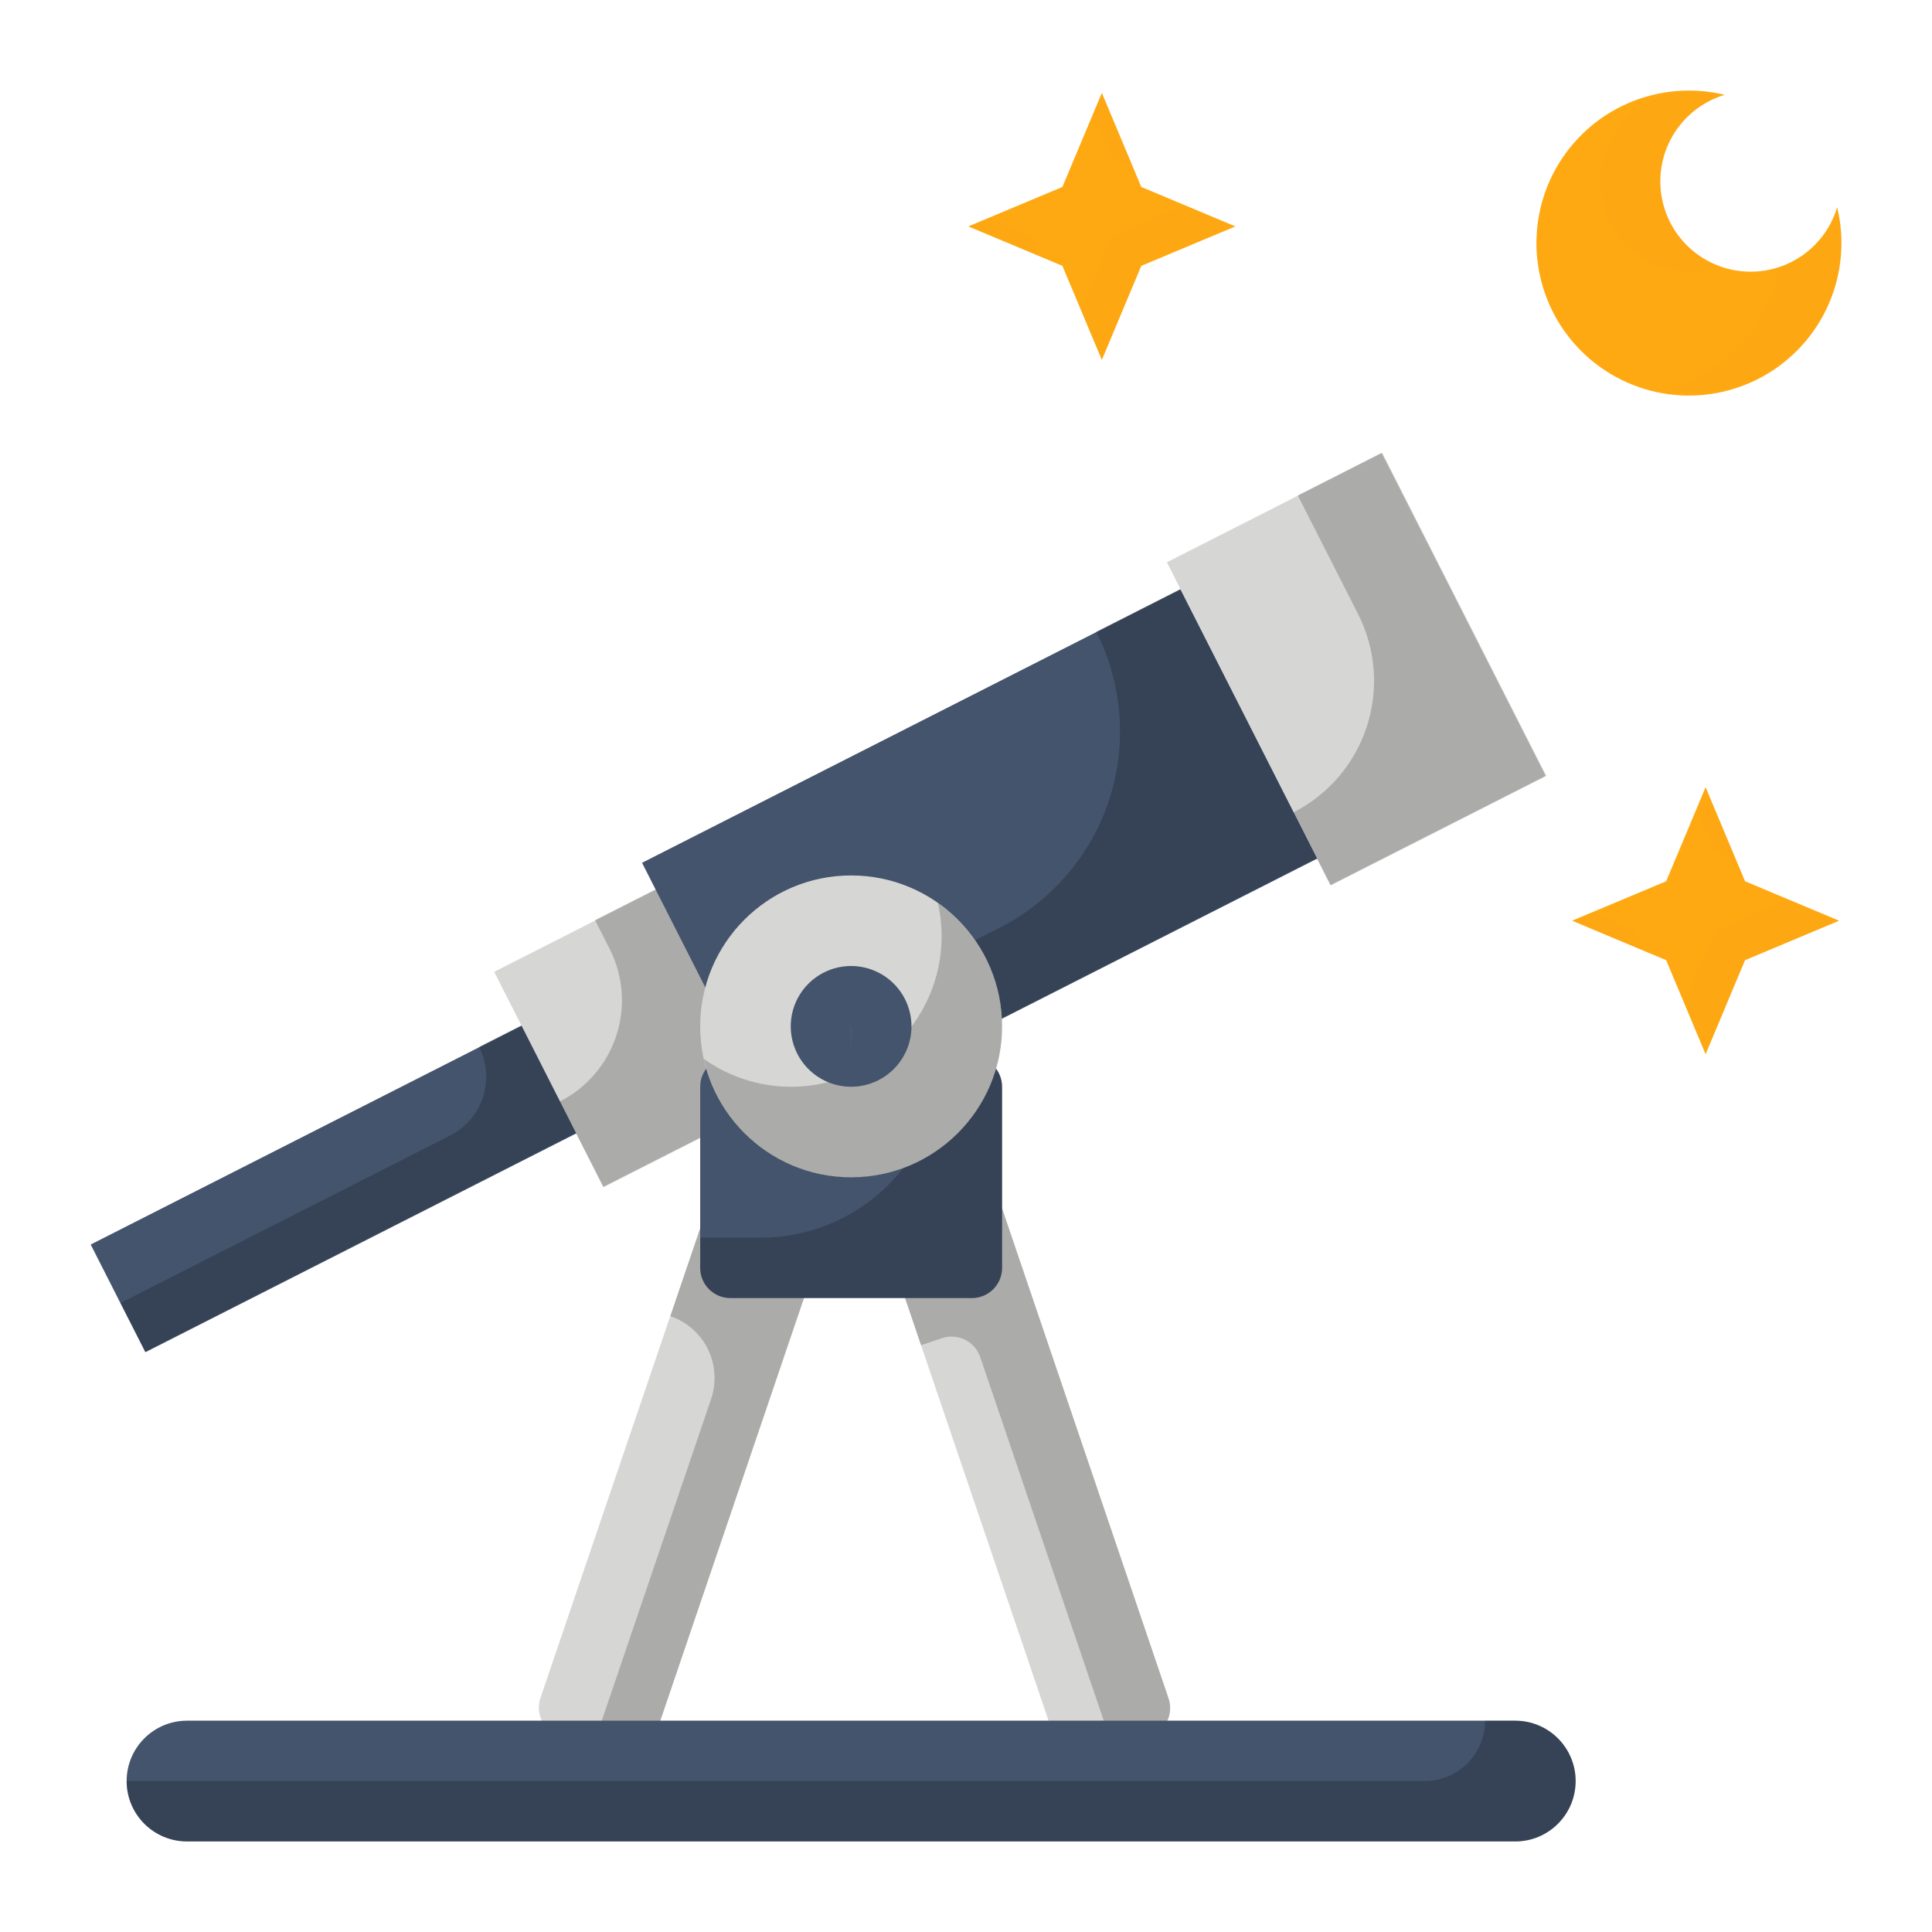 <svg width="150" height="150" viewBox="0 0 150 150" fill="none" xmlns="http://www.w3.org/2000/svg">
<path d="M89.25 134.836L84.82 136.336C84.233 136.537 83.59 136.496 83.032 136.224C82.474 135.952 82.047 135.469 81.844 134.883L79.734 128.648L71.062 103.125L69.469 98.438L64.875 84.938C64.775 84.645 64.734 84.336 64.755 84.028C64.775 83.72 64.856 83.418 64.993 83.142C65.131 82.865 65.321 82.618 65.554 82.416C65.787 82.213 66.058 82.058 66.351 81.961L68.836 81.117L70.781 80.461C71.368 80.26 72.011 80.3 72.569 80.573C73.127 80.845 73.555 81.327 73.758 81.914L90.726 131.859C90.826 132.152 90.867 132.461 90.847 132.769C90.826 133.077 90.745 133.378 90.608 133.655C90.471 133.932 90.28 134.179 90.047 134.381C89.814 134.584 89.543 134.738 89.25 134.836Z" fill="#D6D6D4"/>
<path opacity="0.2" d="M71.062 103.125L71.51 104.443L73.125 103.898C73.712 103.698 74.355 103.738 74.913 104.01C75.471 104.283 75.898 104.765 76.101 105.352L86.442 135.787L89.25 134.836C89.543 134.738 89.814 134.584 90.047 134.381C90.28 134.179 90.471 133.932 90.608 133.655C90.745 133.378 90.826 133.077 90.847 132.769C90.867 132.461 90.826 132.152 90.726 131.859L73.758 81.914C73.555 81.327 73.127 80.845 72.569 80.573C72.011 80.3 71.368 80.26 70.781 80.461L68.836 81.117L66.351 81.961C66.058 82.058 65.787 82.213 65.554 82.416C65.321 82.618 65.131 82.865 64.993 83.142C64.856 83.418 64.775 83.72 64.755 84.028C64.734 84.336 64.775 84.645 64.875 84.938L69.469 98.438L71.062 103.125Z" fill="black"/>
<path d="M43.425 134.802L47.864 136.312C49.09 136.729 50.422 136.073 50.838 134.847L67.819 84.907C68.236 83.682 67.58 82.35 66.354 81.933L61.915 80.424C60.689 80.007 59.358 80.663 58.941 81.889L41.96 131.828C41.544 133.054 42.199 134.386 43.425 134.802Z" fill="#D6D6D4"/>
<path opacity="0.2" d="M66.341 81.969L61.903 80.461C61.315 80.261 60.671 80.303 60.113 80.578C59.556 80.852 59.13 81.337 58.93 81.926L52.043 102.187C52.673 102.401 53.255 102.737 53.755 103.176C54.256 103.615 54.664 104.148 54.959 104.745C55.253 105.342 55.426 105.992 55.469 106.656C55.513 107.32 55.425 107.986 55.211 108.616L46.003 135.705L47.862 136.337C48.153 136.436 48.461 136.477 48.768 136.457C49.076 136.437 49.376 136.357 49.652 136.221C49.928 136.085 50.175 135.896 50.378 135.664C50.581 135.433 50.736 135.164 50.835 134.872L67.806 84.944C67.905 84.652 67.946 84.344 67.926 84.037C67.906 83.73 67.826 83.429 67.69 83.153C67.554 82.877 67.365 82.63 67.133 82.427C66.902 82.224 66.633 82.068 66.341 81.969Z" fill="black"/>
<path d="M117.645 133.594H14.52C11.931 133.594 9.832 135.692 9.832 138.281C9.832 140.87 11.931 142.969 14.52 142.969H117.645C120.233 142.969 122.332 140.87 122.332 138.281C122.332 135.692 120.233 133.594 117.645 133.594Z" fill="#44546C"/>
<path opacity="0.2" d="M117.644 133.594H115.3C115.3 134.837 114.806 136.029 113.927 136.908C113.048 137.787 111.856 138.281 110.613 138.281H9.832C9.832 139.524 10.325 140.717 11.204 141.596C12.084 142.475 13.276 142.969 14.519 142.969H117.644C118.887 142.969 120.08 142.475 120.959 141.596C121.838 140.717 122.332 139.524 122.332 138.281C122.332 137.038 121.838 135.846 120.959 134.967C120.08 134.088 118.887 133.594 117.644 133.594Z" fill="black"/>
<path d="M7.042 96.625L44.673 77.514L48.92 85.876L11.288 104.987L7.042 96.625Z" fill="#44546C"/>
<path opacity="0.2" d="M44.644 77.482L37.191 81.268C37.496 81.868 37.68 82.523 37.732 83.195C37.784 83.866 37.703 84.541 37.494 85.182C37.285 85.822 36.952 86.415 36.514 86.927C36.076 87.438 35.541 87.858 34.941 88.163L9.354 101.162L11.277 104.947L48.891 85.841L44.644 77.482Z" fill="black"/>
<path d="M38.368 75.452L59.274 64.835L67.768 81.56L46.862 92.177L38.368 75.452Z" fill="#D6D6D4"/>
<path opacity="0.2" d="M59.238 64.811L46.197 71.436L47.333 73.673C47.857 74.704 48.173 75.829 48.262 76.983C48.352 78.136 48.213 79.296 47.854 80.396C47.495 81.496 46.923 82.514 46.171 83.393C45.418 84.272 44.5 84.994 43.468 85.518L46.834 92.143L67.73 81.528L59.238 64.811Z" fill="black"/>
<path d="M49.848 66.987L91.66 45.753L102.277 66.659L60.465 87.894L49.848 66.987Z" fill="#44546C"/>
<path opacity="0.2" d="M91.61 45.738L85.104 49.042C87.158 53.086 87.522 57.78 86.115 62.092C84.708 66.404 81.646 69.98 77.602 72.035L57.563 82.214L60.433 87.863L102.225 66.633L91.61 45.738Z" fill="black"/>
<path d="M90.595 43.654L107.32 35.16L120.06 60.248L103.335 68.742L90.595 43.654Z" fill="#D6D6D4"/>
<path opacity="0.2" d="M107.265 35.156L100.759 38.461L105.441 47.677C106.122 49.017 106.532 50.48 106.649 51.979C106.765 53.479 106.584 54.986 106.118 56.416C105.651 57.846 104.908 59.17 103.93 60.313C102.951 61.455 101.758 62.394 100.417 63.075L103.286 68.723L120.003 60.232L107.265 35.156Z" fill="black"/>
<path d="M75.457 82.031H56.707C55.413 82.031 54.363 83.081 54.363 84.375V98.438C54.363 99.732 55.413 100.781 56.707 100.781H75.457C76.751 100.781 77.801 99.732 77.801 98.438V84.375C77.801 83.081 76.751 82.031 75.457 82.031Z" fill="#44546C"/>
<path opacity="0.2" d="M75.457 82.031H73.113C73.113 85.761 71.631 89.338 68.994 91.975C66.357 94.612 62.78 96.094 59.05 96.094H54.363V98.438C54.363 99.059 54.61 99.655 55.049 100.095C55.489 100.534 56.085 100.781 56.706 100.781H75.457C76.078 100.781 76.674 100.534 77.114 100.095C77.553 99.655 77.8 99.059 77.8 98.438V84.375C77.8 83.753 77.553 83.157 77.114 82.718C76.674 82.278 76.078 82.031 75.457 82.031Z" fill="black"/>
<path d="M66.082 91.406C72.554 91.406 77.801 86.16 77.801 79.688C77.801 73.215 72.554 67.969 66.082 67.969C59.61 67.969 54.363 73.215 54.363 79.688C54.363 86.16 59.61 91.406 66.082 91.406Z" fill="#D6D6D4"/>
<path opacity="0.2" d="M72.822 70.125C73.341 72.432 73.148 74.842 72.268 77.037C71.388 79.231 69.864 81.108 67.895 82.418C65.927 83.728 63.607 84.41 61.243 84.375C58.879 84.339 56.581 83.588 54.653 82.219C55.062 84.079 55.918 85.811 57.147 87.265C58.376 88.719 59.941 89.852 61.707 90.564C63.473 91.277 65.386 91.548 67.28 91.355C69.174 91.161 70.993 90.508 72.578 89.453C74.163 88.398 75.467 86.973 76.377 85.3C77.286 83.627 77.774 81.758 77.799 79.854C77.823 77.95 77.382 76.069 76.515 74.373C75.648 72.678 74.38 71.22 72.822 70.125Z" fill="black"/>
<path d="M66.08 84.375C65.153 84.375 64.247 84.1 63.476 83.585C62.705 83.07 62.104 82.338 61.75 81.481C61.395 80.625 61.302 79.682 61.483 78.773C61.664 77.864 62.11 77.028 62.766 76.373C63.421 75.717 64.257 75.271 65.166 75.09C66.075 74.909 67.018 75.002 67.874 75.357C68.731 75.712 69.463 76.312 69.978 77.083C70.493 77.854 70.768 78.76 70.768 79.687C70.766 80.93 70.272 82.121 69.393 83C68.514 83.879 67.323 84.373 66.08 84.375ZM66.083 79.687L66.078 79.69L66.08 82.031L66.083 79.687Z" fill="#44546C"/>
<path d="M135.937 21.094C134.252 21.098 132.621 20.495 131.343 19.395C130.066 18.296 129.227 16.772 128.981 15.104C128.736 13.437 129.099 11.736 130.004 10.315C130.91 8.893 132.298 7.845 133.913 7.363C131.403 6.755 128.764 6.985 126.398 8.017C124.031 9.048 122.066 10.825 120.802 13.077C119.539 15.328 119.046 17.931 119.399 20.489C119.751 23.046 120.93 25.419 122.756 27.244C124.581 29.07 126.954 30.249 129.511 30.601C132.069 30.954 134.672 30.461 136.923 29.198C139.175 27.934 140.952 25.969 141.983 23.602C143.015 21.235 143.244 18.596 142.637 16.087C142.207 17.531 141.323 18.798 140.116 19.7C138.909 20.601 137.444 21.09 135.937 21.094Z" fill="#FFA912"/>
<g opacity="0.1">
<path opacity="0.1" d="M142.637 16.087C142.309 17.174 141.724 18.165 140.93 18.977C140.137 19.788 139.159 20.396 138.08 20.748C137.682 23.068 136.593 25.214 134.957 26.906C133.32 28.598 131.212 29.757 128.906 30.233C130.833 30.642 132.832 30.557 134.716 29.983C136.601 29.41 138.309 28.368 139.681 26.955C141.053 25.541 142.044 23.803 142.561 21.902C143.078 20.001 143.104 18.001 142.637 16.087Z" fill="black"/>
<path opacity="0.1" d="M129.225 7.363C127.61 7.845 126.223 8.893 125.317 10.315C124.411 11.736 124.048 13.437 124.294 15.104C124.54 16.772 125.378 18.296 126.656 19.395C127.933 20.495 129.564 21.098 131.25 21.094C132.058 21.093 132.861 20.95 133.62 20.672C132.219 20.19 131.008 19.275 130.161 18.06C129.314 16.844 128.875 15.392 128.908 13.911C128.941 12.43 129.443 10.997 130.343 9.821C131.242 8.644 132.492 7.783 133.913 7.363C132.245 6.948 130.504 6.922 128.825 7.289C128.958 7.316 129.094 7.332 129.225 7.363Z" fill="black"/>
</g>
<path d="M85.547 7.212L88.61 14.515L95.913 17.578L88.61 20.641L85.547 27.945L82.484 20.641L75.18 17.578L82.484 14.515L85.547 7.212Z" fill="#FFA912"/>
<path d="M132.422 61.118L135.485 68.421L142.788 71.484L135.485 74.548L132.422 81.851L129.359 74.548L122.055 71.484L129.359 68.421L132.422 61.118Z" fill="#FFA912"/>
<g opacity="0.1">
<path opacity="0.1" d="M133.141 66.077L134.794 66.769L132.422 61.118L131.742 62.74L133.141 66.077Z" fill="black"/>
<path opacity="0.1" d="M138.823 69.82L133.141 72.204L130.758 77.885L132.422 81.851L135.485 74.548L142.788 71.484L138.823 69.82Z" fill="black"/>
<path opacity="0.1" d="M127.015 72.204L123.677 70.805L122.055 71.484L127.706 73.856L127.015 72.204Z" fill="black"/>
</g>
<g opacity="0.1">
<path opacity="0.1" d="M86.266 12.171L87.919 12.863L85.547 7.212L84.867 8.834L86.266 12.171Z" fill="black"/>
<path opacity="0.1" d="M91.948 15.914L86.266 18.298L83.883 23.979L85.547 27.945L88.61 20.641L95.913 17.578L91.948 15.914Z" fill="black"/>
<path opacity="0.1" d="M80.14 18.298L76.802 16.898L75.18 17.578L80.831 19.95L80.14 18.298Z" fill="black"/>
</g>
</svg>
